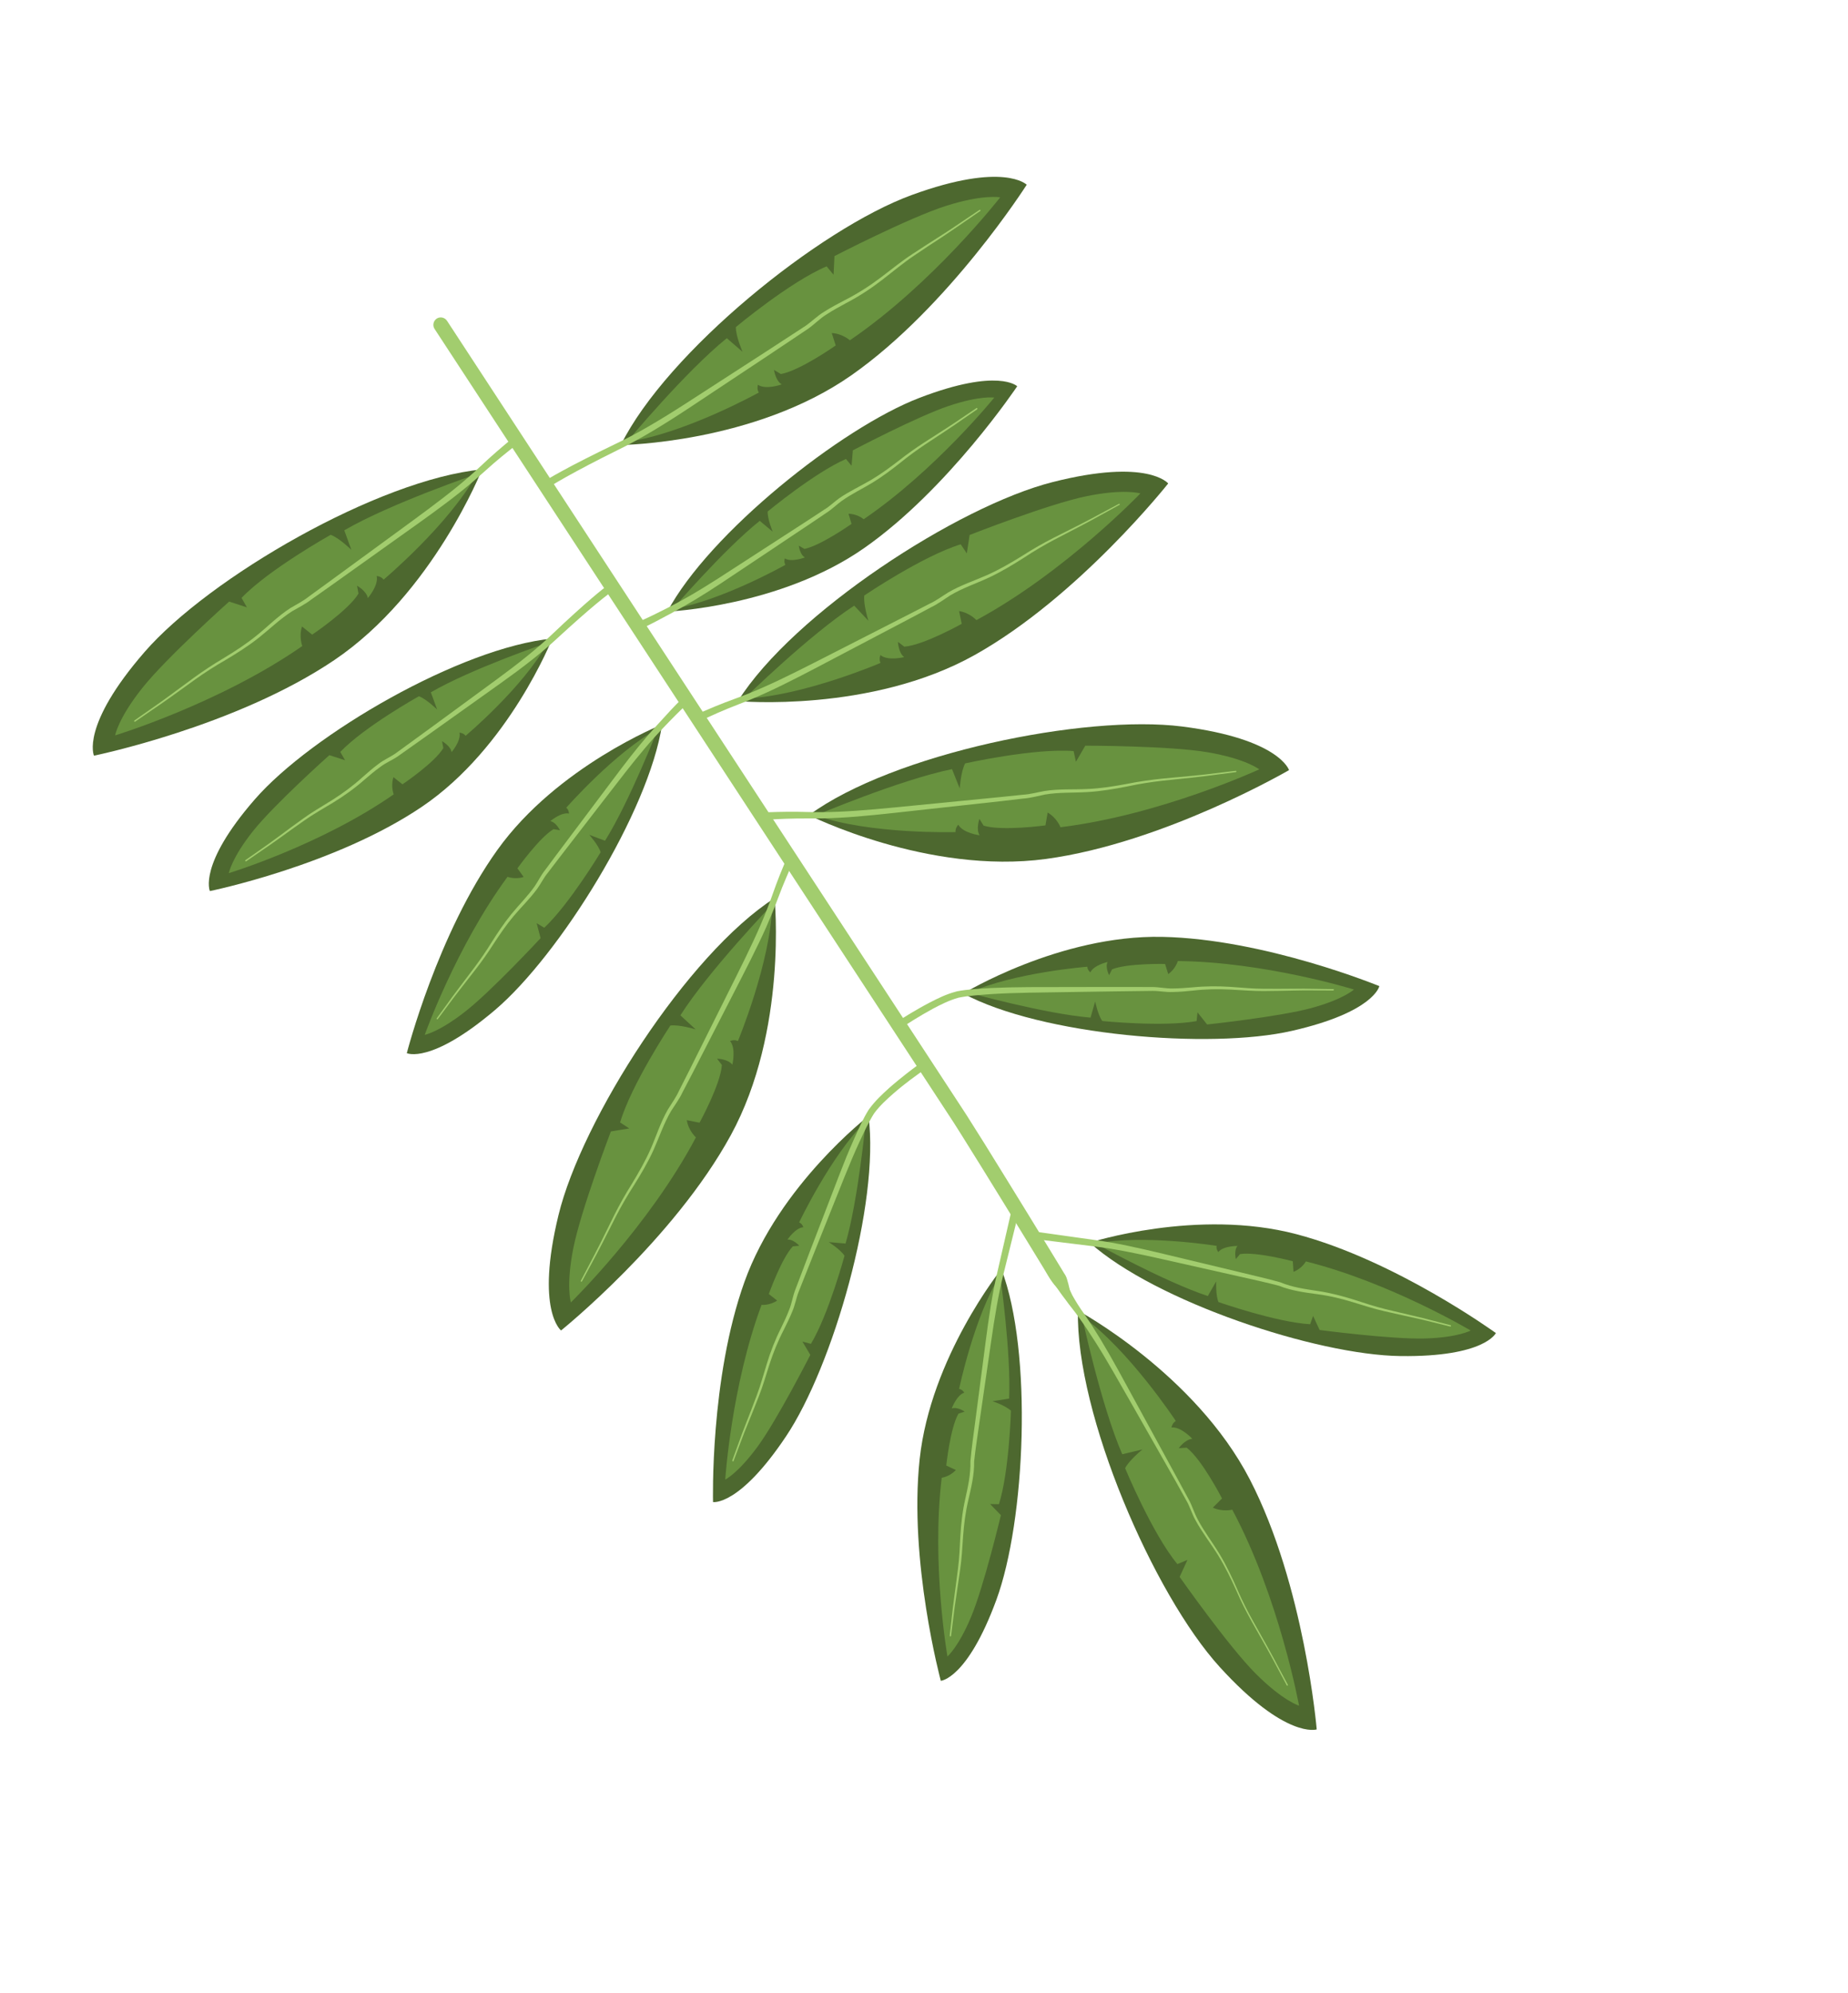 <svg width="230" height="248" viewBox="0 0 230 248" fill="none" xmlns="http://www.w3.org/2000/svg">
<path d="M54.346 39.655C54.772 39.374 55.353 39.496 55.634 39.922L120.269 138.732C121.022 139.914 121.76 141.093 122.499 142.272C123.403 143.726 124.3 145.171 125.196 146.631C126.12 148.132 127.043 149.633 127.967 151.133C128.78 152.456 129.593 153.778 130.397 155.106C130.96 156.029 131.529 156.961 132.092 157.885C132.208 158.072 132.311 158.256 132.427 158.443C132.598 158.69 132.7 158.874 132.79 159.164C132.927 159.592 133.033 160.029 133.126 160.463C133.147 160.582 133.166 160.715 133.117 160.821C133.052 160.938 132.904 161.004 132.776 160.995C132.64 160.992 132.514 160.933 132.397 160.868C131.164 160.223 130.568 158.934 129.866 157.79C129.158 156.639 128.453 155.473 127.745 154.321C126.85 152.861 125.954 151.402 125.059 149.942C124.118 148.417 123.172 146.883 122.231 145.357C121.39 143.994 120.54 142.636 119.685 141.271C119.362 140.765 119.04 140.245 118.717 139.74L54.088 40.938C53.807 40.512 53.926 39.944 54.354 39.649L54.346 39.655Z" fill="#A2CD6E"/>
<path d="M77.264 55.384C83.004 43.809 102.004 28.45 113.476 24.269C124.942 20.079 127.784 22.991 127.784 22.991C127.784 22.991 118.12 38.177 105.986 46.687C93.852 55.196 77.264 55.384 77.264 55.384Z" fill="#4D682F"/>
<path d="M124.466 24.581C124.466 24.581 116.132 35.294 105.776 42.349C105.776 42.349 104.851 41.517 103.519 41.45L104.011 42.994C104.011 42.994 99.555 46.133 97.184 46.551L96.331 46.034C96.331 46.034 96.52 47.385 97.292 47.837C97.292 47.837 95.333 48.553 94.328 47.886C94.328 47.886 94.161 48.438 94.445 48.85C94.445 48.85 85.159 54.002 78.031 54.987C78.031 54.987 85.289 46.253 90.458 42.088L92.411 43.779C92.411 43.779 91.564 41.825 91.583 40.706C91.583 40.706 98.343 35.059 102.88 33.15L103.744 34.194L103.857 31.87C103.857 31.87 113.156 27.073 117.761 25.615C122.366 24.157 124.463 24.558 124.463 24.558L124.466 24.581Z" fill="#68923F"/>
<path d="M122.012 26.248C122.012 26.248 121.188 26.815 119.747 27.807C119.022 28.306 118.149 28.907 117.132 29.582C116.11 30.249 114.951 30.999 113.723 31.843C112.477 32.677 111.235 33.714 109.867 34.777C108.507 35.834 106.974 36.853 105.303 37.724C104.481 38.169 103.641 38.625 102.847 39.147C102.028 39.65 101.39 40.345 100.538 40.943C98.899 42.035 97.232 43.158 95.567 44.267C92.233 46.477 88.895 48.702 85.767 50.77C82.63 52.844 79.622 54.683 76.89 56.005C74.2 57.335 71.993 58.502 70.477 59.351C69.715 59.779 69.126 60.123 68.736 60.367C68.354 60.606 68.151 60.734 68.151 60.734L68.118 60.757C67.898 60.896 67.609 60.828 67.475 60.616C67.341 60.405 67.395 60.113 67.615 59.973C67.615 59.973 67.835 59.834 68.256 59.581C68.668 59.334 69.27 58.992 70.038 58.573C71.582 57.729 73.82 56.589 76.527 55.284C79.227 54.021 82.232 52.231 85.375 50.202C88.527 48.166 91.884 45.989 95.255 43.814C96.931 42.721 98.607 41.629 100.258 40.553C101.032 40.02 101.743 39.288 102.598 38.785C103.422 38.254 104.273 37.814 105.101 37.377C106.775 36.529 108.286 35.549 109.649 34.514C111.013 33.478 112.29 32.442 113.548 31.624C114.803 30.784 115.966 30.057 116.994 29.398C118.027 28.748 118.906 28.155 119.631 27.656C121.084 26.68 121.913 26.122 121.913 26.122C121.946 26.099 122.002 26.109 122.024 26.142C122.047 26.175 122.037 26.231 122.004 26.253L122.012 26.248Z" fill="#A2CD6E"/>
<path d="M68.738 79.474C57.392 80.557 38.749 91.374 31.688 99.512C24.622 107.641 26.121 110.895 26.121 110.895C26.121 110.895 41.685 107.721 52.513 100.401C63.35 93.076 68.73 79.48 68.73 79.48L68.738 79.474Z" fill="#4D682F"/>
<path d="M28.471 108.668C28.471 108.668 39.931 105.176 48.999 98.861C48.999 98.861 48.606 97.832 48.97 96.72L50.093 97.611C50.093 97.611 54.083 94.925 55.174 93.106L55.017 92.242C55.017 92.242 56.074 92.826 56.205 93.598C56.205 93.598 57.41 92.21 57.184 91.176C57.184 91.176 57.695 91.213 57.945 91.575C57.945 91.575 65.12 85.544 68.166 79.987C68.166 79.987 58.684 83.212 53.623 86.161L54.407 88.304C54.407 88.304 53.067 86.993 52.138 86.649C52.138 86.649 45.357 90.43 42.352 93.578L42.945 94.615L40.991 93.981C40.991 93.981 34.103 100.13 31.459 103.468C28.815 106.805 28.479 108.663 28.479 108.663L28.471 108.668Z" fill="#68923F"/>
<path d="M30.541 107.051C30.541 107.051 31.266 106.552 32.531 105.657C33.165 105.22 33.928 104.671 34.787 104.031C35.654 103.386 36.623 102.659 37.707 101.888C38.78 101.101 40.034 100.383 41.317 99.585C42.595 98.778 43.882 97.844 45.108 96.733C45.727 96.186 46.362 95.627 47.062 95.109C47.745 94.566 48.586 94.218 49.255 93.745C50.66 92.717 52.087 91.686 53.517 90.642C56.368 88.558 59.214 86.466 61.884 84.507C64.553 82.548 66.955 80.64 68.853 78.812C70.773 76.98 72.427 75.502 73.607 74.483C74.196 73.981 74.67 73.594 74.999 73.331C75.342 73.071 75.526 72.932 75.526 72.932C75.734 72.776 76.02 72.822 76.179 73.017C76.337 73.211 76.289 73.512 76.094 73.67L76.061 73.693C76.061 73.693 75.888 73.812 75.57 74.055C75.244 74.304 74.772 74.677 74.186 75.165C73.005 76.148 71.348 77.604 69.408 79.389C67.46 81.215 64.986 83.124 62.288 85.042C59.59 86.96 56.716 89.01 53.834 91.067C52.388 92.087 50.949 93.101 49.533 94.113C48.775 94.634 47.994 94.929 47.322 95.452C46.636 95.936 46.009 96.489 45.371 97.026C44.125 98.126 42.794 99.067 41.496 99.862C40.193 100.65 38.95 101.348 37.865 102.119C36.778 102.867 35.804 103.586 34.926 104.215C34.053 104.852 33.273 105.377 32.639 105.813C31.362 106.692 30.637 107.191 30.637 107.191C30.604 107.214 30.549 107.203 30.526 107.17C30.503 107.137 30.514 107.082 30.547 107.059L30.541 107.051Z" fill="#A2CD6E"/>
<path d="M83.059 76.121C88.21 66.408 104.661 53.252 114.471 49.498C124.274 45.75 126.6 48.071 126.6 48.071C126.6 48.071 118.046 60.865 107.567 68.199C97.088 75.533 83.067 76.115 83.067 76.115L83.059 76.121Z" fill="#4D682F"/>
<path d="M123.753 49.472C123.753 49.472 116.428 58.532 107.495 64.62C107.495 64.62 106.734 63.954 105.607 63.94L105.978 65.203C105.978 65.203 102.127 67.914 100.119 68.313L99.417 67.91C99.417 67.91 99.542 69.026 100.182 69.374C100.182 69.374 98.511 70.015 97.679 69.495C97.679 69.495 97.522 69.954 97.755 70.292C97.755 70.292 89.777 74.787 83.726 75.784C83.726 75.784 90.082 68.387 94.559 64.82L96.165 66.166C96.165 66.166 95.504 64.57 95.543 63.657C95.543 63.657 101.39 58.819 105.285 57.122L105.985 57.963L106.145 56.044C106.145 56.044 114.132 51.845 118.066 50.522C121.999 49.199 123.759 49.481 123.759 49.481L123.753 49.472Z" fill="#68923F"/>
<path d="M121.646 50.923C121.646 50.923 120.995 51.371 119.867 52.148C118.747 52.955 117.09 54.023 115.132 55.322C114.154 55.983 113.119 56.719 112.078 57.57C111.017 58.409 109.879 59.278 108.606 60.057C107.341 60.83 105.956 61.48 104.721 62.367C104.122 62.803 103.549 63.38 102.873 63.809C102.23 64.251 101.574 64.691 100.917 65.13C98.308 66.877 95.685 68.622 93.232 70.262C90.788 71.896 88.503 73.444 86.465 74.664C85.454 75.276 84.499 75.811 83.646 76.265C82.801 76.713 82.058 77.115 81.453 77.435C80.228 78.071 79.478 78.393 79.478 78.393C79.244 78.494 78.968 78.392 78.867 78.158C78.766 77.924 78.868 77.648 79.102 77.547C79.102 77.547 79.11 77.541 79.119 77.536C79.119 77.536 79.833 77.251 81.064 76.658C82.289 76.058 84.066 75.199 86.081 74.018C88.111 72.84 90.402 71.336 92.877 69.729C95.353 68.122 97.99 66.416 100.628 64.71C101.29 64.279 101.944 63.853 102.592 63.419C103.255 63.023 103.793 62.483 104.441 62.013C105.742 61.117 107.139 60.483 108.39 59.744C109.65 58.998 110.791 58.152 111.855 57.335C112.916 56.495 113.973 55.755 114.962 55.111C116.946 53.831 118.606 52.785 119.737 51.995C120.879 51.221 121.528 50.786 121.528 50.786C121.56 50.764 121.616 50.774 121.639 50.807C121.661 50.84 121.651 50.896 121.618 50.918L121.646 50.923Z" fill="#A2CD6E"/>
<path d="M82.401 90.166C80.762 101.03 69.602 118.909 61.603 125.701C53.596 132.499 50.631 131.067 50.631 131.067C50.631 131.067 54.455 116.163 61.912 105.761C69.361 95.366 82.401 90.166 82.401 90.166Z" fill="#4D682F"/>
<path d="M52.853 128.81C52.853 128.81 56.757 117.832 63.168 109.121C63.168 109.121 64.114 109.49 65.171 109.139L64.398 108.068C64.398 108.068 67.135 104.231 68.894 103.189L69.695 103.33C69.695 103.33 69.206 102.319 68.489 102.194C68.489 102.194 69.853 101.036 70.813 101.25C70.813 101.25 70.808 100.767 70.472 100.525C70.472 100.525 76.511 93.637 81.888 90.689C81.888 90.689 78.347 99.779 75.301 104.631L73.337 103.895C73.337 103.895 74.488 105.178 74.757 106.062C74.757 106.062 70.836 112.572 67.737 115.458L66.791 114.895L67.281 116.755C67.281 116.755 61.141 123.373 57.867 125.918C54.598 128.471 52.842 128.794 52.842 128.794L52.853 128.81Z" fill="#68923F"/>
<path d="M54.359 126.73C54.359 126.73 54.821 126.096 55.631 124.98C56.422 123.853 57.63 122.293 59.042 120.411C59.749 119.463 60.471 118.431 61.181 117.275C61.902 116.136 62.691 114.937 63.631 113.78C64.571 112.623 65.659 111.559 66.537 110.311C66.958 109.706 67.302 108.971 67.8 108.337C68.268 107.712 68.738 107.072 69.206 106.447C71.094 103.933 72.982 101.42 74.755 99.058C76.52 96.702 78.166 94.489 79.675 92.661C80.427 91.743 81.139 90.925 81.803 90.214C82.458 89.508 83.017 88.892 83.487 88.375C84.434 87.37 85.025 86.818 85.025 86.818C85.209 86.643 85.508 86.655 85.683 86.839C85.858 87.022 85.846 87.322 85.662 87.496C85.662 87.496 85.654 87.502 85.646 87.508C85.646 87.508 85.071 88.013 84.101 88.984C83.144 89.958 81.75 91.354 80.248 93.141C78.724 94.93 77.064 97.105 75.252 99.445C73.447 101.779 71.529 104.265 69.61 106.751C69.128 107.374 68.66 108 68.179 108.623C67.688 109.215 67.36 109.903 66.893 110.564C65.966 111.845 64.858 112.899 63.918 114.02C62.977 115.141 62.185 116.317 61.444 117.446C60.723 118.586 59.968 119.64 59.249 120.571C57.804 122.44 56.587 123.97 55.777 125.086C54.955 126.185 54.485 126.825 54.485 126.825C54.458 126.856 54.411 126.876 54.374 126.84C54.343 126.813 54.323 126.766 54.359 126.73Z" fill="#A2CD6E"/>
<path d="M124.63 157.945C128.552 168.211 127.627 189.267 124.003 199.118C120.379 208.969 117.09 209.181 117.09 209.181C117.09 209.181 113.089 194.32 114.459 181.601C115.83 168.882 124.63 157.945 124.63 157.945Z" fill="#4D682F"/>
<path d="M117.913 206.126C117.913 206.126 115.912 194.647 117.204 183.912C117.204 183.912 118.214 183.775 118.965 182.943L117.772 182.392C117.772 182.392 118.263 177.708 119.288 175.935L120.055 175.674C120.055 175.674 119.131 175.035 118.452 175.284C118.452 175.284 119.071 173.608 120.015 173.322C120.015 173.322 119.776 172.904 119.367 172.857C119.367 172.857 121.24 163.884 124.472 158.685C124.472 158.685 125.852 168.345 125.596 174.058L123.523 174.38C123.523 174.38 125.162 174.927 125.821 175.566C125.821 175.566 125.606 183.156 124.326 187.205L123.23 187.182L124.571 188.566C124.571 188.566 122.476 197.34 120.885 201.166C119.294 204.993 117.924 206.142 117.924 206.142L117.913 206.126Z" fill="#68923F"/>
<path d="M118.198 203.575C118.198 203.575 118.288 202.736 118.457 201.272C118.599 199.803 118.926 197.72 119.23 195.216C119.389 193.966 119.452 192.611 119.525 191.165C119.612 189.721 119.767 188.182 120.118 186.629C120.456 185.074 120.821 183.523 120.777 181.854C120.924 180.163 121.169 178.525 121.385 176.847C121.821 173.512 122.252 170.169 122.663 167.045C123.069 163.913 123.502 160.98 124.09 158.5C125.221 153.582 125.971 150.297 125.971 150.297C126.031 150.05 126.275 149.893 126.531 149.948C126.787 150.002 126.935 150.253 126.881 150.509C126.881 150.509 126.069 153.774 124.861 158.685C124.253 161.119 123.777 164.008 123.33 167.132C122.883 170.256 122.397 173.589 121.911 176.922C121.683 178.584 121.408 180.267 121.241 181.875C121.271 183.542 120.857 185.198 120.513 186.71C120.153 188.232 119.976 189.738 119.867 191.185C119.774 192.62 119.692 194 119.511 195.254C119.163 197.764 118.816 199.835 118.655 201.294C118.471 202.756 118.367 203.592 118.367 203.592C118.359 203.634 118.324 203.671 118.276 203.655C118.235 203.647 118.198 203.611 118.214 203.564L118.198 203.575Z" fill="#A2CD6E"/>
<path d="M135.624 154.648C143.813 161.978 163.81 168.632 174.306 168.765C184.801 168.898 186.174 165.902 186.174 165.902C186.174 165.902 173.722 156.858 161.352 153.596C148.982 150.334 135.624 154.648 135.624 154.648Z" fill="#4D682F"/>
<path d="M183.026 165.58C183.026 165.58 173.018 159.612 162.53 156.985C162.53 156.985 162.041 157.88 160.99 158.275L160.902 156.965C160.902 156.965 156.351 155.751 154.328 156.075L153.811 156.698C153.811 156.698 153.545 155.606 154.019 155.061C154.019 155.061 152.233 155.041 151.629 155.821C151.629 155.821 151.323 155.448 151.426 155.05C151.426 155.05 142.375 153.594 136.365 154.757C136.365 154.757 144.895 159.496 150.323 161.296L151.364 159.475C151.364 159.475 151.289 161.201 151.651 162.045C151.651 162.045 158.817 164.554 163.057 164.805L163.427 163.773L164.24 165.52C164.24 165.52 173.184 166.696 177.326 166.577C181.469 166.457 183.031 165.588 183.031 165.588L183.026 165.58Z" fill="#68923F"/>
<path d="M180.508 165.092C180.508 165.092 179.69 164.891 178.259 164.54C176.833 164.162 174.78 163.754 172.311 163.183C171.076 162.905 169.757 162.489 168.384 162.062C167.001 161.642 165.531 161.27 163.972 161.068C162.43 160.855 160.743 160.644 159.197 160.021C157.635 159.603 155.96 159.251 154.331 158.878C151.045 158.142 147.766 157.4 144.68 156.708C141.602 156.01 138.733 155.423 136.243 155.121C131.23 154.505 127.884 154.089 127.884 154.089C127.631 154.056 127.451 153.829 127.477 153.568C127.509 153.315 127.737 153.134 127.998 153.16C127.998 153.16 131.328 153.624 136.331 154.332C138.858 154.669 141.752 155.312 144.823 156.051C147.893 156.791 151.164 157.574 154.435 158.358C156.072 158.761 157.702 159.12 159.329 159.578C160.864 160.221 162.451 160.428 164.025 160.668C165.593 160.9 167.094 161.299 168.473 161.734C169.85 162.182 171.138 162.607 172.363 162.905C174.804 163.507 176.872 163.953 178.295 164.345C179.723 164.71 180.539 164.925 180.539 164.925C180.581 164.933 180.609 164.974 180.602 165.016C180.594 165.057 180.553 165.086 180.511 165.078L180.508 165.092Z" fill="#A2CD6E"/>
<path d="M108.096 138.893C109.5 149.787 103.668 170.045 97.822 178.766C91.982 187.496 88.743 186.934 88.743 186.934C88.743 186.934 88.34 171.551 92.663 159.507C96.987 147.463 108.096 138.893 108.096 138.893Z" fill="#4D682F"/>
<path d="M90.261 184.151C90.261 184.151 91.013 172.526 94.782 162.393C94.782 162.393 95.785 162.492 96.721 161.859L95.686 161.043C95.686 161.043 97.267 156.603 98.671 155.115L99.477 155.034C99.477 155.034 98.732 154.199 98.007 154.273C98.007 154.273 99 152.789 99.981 152.733C99.981 152.733 99.844 152.269 99.459 152.133C99.459 152.133 103.389 143.856 107.744 139.547C107.744 139.547 106.828 149.258 105.237 154.76L103.148 154.583C103.148 154.583 104.604 155.499 105.107 156.282C105.107 156.282 103.121 163.609 100.926 167.245L99.87 166.964L100.852 168.619C100.852 168.619 96.757 176.657 94.313 180.003C91.869 183.348 90.264 184.137 90.264 184.137L90.261 184.151Z" fill="#68923F"/>
<path d="M91.143 181.747C91.143 181.747 91.444 180.933 91.958 179.51C92.453 178.077 93.291 176.068 94.193 173.638C94.655 172.422 95.012 171.072 95.463 169.645C95.899 168.215 96.476 166.726 97.204 165.278C97.562 164.546 97.914 163.806 98.208 163.033C98.527 162.279 98.636 161.451 98.943 160.609C99.546 159.016 100.169 157.398 100.785 155.772C102.03 152.536 103.274 149.3 104.439 146.265C105.021 144.747 105.615 143.282 106.219 141.919C106.839 140.545 107.392 139.267 108.107 138.119C108.931 136.97 109.818 136.177 110.614 135.447C111.413 134.739 112.14 134.154 112.738 133.682C113.947 132.74 114.663 132.247 114.663 132.247C114.878 132.099 115.164 132.145 115.311 132.359C115.459 132.573 115.413 132.86 115.199 133.007L115.191 133.013C115.191 133.013 114.482 133.5 113.281 134.4C112.68 134.85 111.964 135.416 111.176 136.104C110.404 136.781 109.498 137.599 108.796 138.555C108.129 139.597 107.527 140.91 106.909 142.234C106.294 143.58 105.688 145.028 105.081 146.527C103.877 149.54 102.585 152.761 101.301 155.975C100.659 157.582 100.023 159.198 99.392 160.785C99.095 161.536 98.956 162.409 98.615 163.202C98.297 163.991 97.922 164.735 97.564 165.467C96.817 166.904 96.234 168.349 95.778 169.768C95.324 171.172 94.934 172.546 94.453 173.751C93.515 176.181 92.646 178.163 92.137 179.594C91.595 181.011 91.294 181.825 91.294 181.825C91.278 181.873 91.231 181.893 91.192 181.871C91.153 181.85 91.13 181.817 91.146 181.769L91.143 181.747Z" fill="#A2CD6E"/>
<path d="M119.887 123.648C129.561 128.85 150.566 130.636 160.8 128.29C171.039 125.953 171.671 122.726 171.671 122.726C171.671 122.726 157.446 116.856 144.652 116.594C131.858 116.331 119.887 123.648 119.887 123.648Z" fill="#4D682F"/>
<path d="M168.526 123.152C168.526 123.152 157.399 119.703 146.588 119.605C146.588 119.605 146.322 120.577 145.397 121.226L145.004 119.967C145.004 119.967 140.292 119.859 138.401 120.639L138.037 121.363C138.037 121.363 137.523 120.369 137.852 119.718C137.852 119.718 136.11 120.115 135.708 121.012C135.708 121.012 135.323 120.718 135.334 120.31C135.334 120.31 126.199 121.025 120.62 123.554C120.62 123.554 130.017 126.167 135.725 126.645L136.305 124.631C136.305 124.631 136.641 126.318 137.193 127.067C137.193 127.067 144.746 127.829 148.926 127.076L149.04 125.99L150.236 127.498C150.236 127.498 159.206 126.544 163.204 125.456C167.201 124.367 168.512 123.15 168.512 123.15L168.526 123.152Z" fill="#68923F"/>
<path d="M165.961 123.268C165.961 123.268 165.099 123.267 163.576 123.259C162.058 123.223 159.904 123.322 157.292 123.336C155.988 123.347 154.572 123.229 153.098 123.151C151.615 123.079 150.059 123.093 148.442 123.284C147.636 123.365 146.808 123.449 145.951 123.457C145.095 123.5 144.232 123.305 143.417 123.319C141.708 123.342 139.978 123.368 138.242 123.385C134.781 123.436 131.312 123.493 128.067 123.541C126.45 123.574 124.881 123.622 123.404 123.716C121.938 123.826 120.506 123.914 119.294 124.165C118.151 124.479 117.063 125.033 116.155 125.512C115.236 126.011 114.452 126.478 113.812 126.87C112.537 127.663 111.834 128.159 111.834 128.159C111.62 128.306 111.333 128.261 111.186 128.046C111.038 127.832 111.084 127.546 111.298 127.398L111.307 127.393C111.307 127.393 112.031 126.894 113.335 126.106C113.989 125.717 114.795 125.247 115.742 124.753C116.702 124.262 117.751 123.722 119.133 123.366C120.466 123.116 121.852 123.048 123.357 122.959C124.851 122.89 126.431 122.858 128.051 122.848C131.302 122.844 134.769 122.837 138.236 122.83C139.97 122.827 141.701 122.837 143.412 122.837C144.317 122.846 145.116 123.036 145.939 123.016C146.766 123.017 147.577 122.944 148.395 122.879C150.021 122.719 151.61 122.718 153.095 122.813C154.595 122.91 155.984 123.058 157.279 123.053C159.87 123.078 162.047 123.013 163.562 123.062C165.074 123.09 165.942 123.099 165.942 123.099C165.992 123.101 166.021 123.143 166.021 123.179C166.019 123.229 165.986 123.251 165.942 123.257L165.961 123.268Z" fill="#A2CD6E"/>
<path d="M59.993 58.423C47.132 59.651 26 71.913 17.998 81.136C9.991 90.35 11.696 94.044 11.696 94.044C11.696 94.044 29.331 90.44 41.613 82.145C53.894 73.85 59.993 58.423 59.993 58.423Z" fill="#4D682F"/>
<path d="M14.351 91.513C14.351 91.513 27.335 87.554 37.623 80.401C37.623 80.401 37.175 79.24 37.589 77.971L38.855 78.982C38.855 78.982 43.379 75.941 44.616 73.876L44.438 72.894C44.438 72.894 45.632 73.553 45.778 74.435C45.778 74.435 47.147 72.862 46.883 71.684C46.883 71.684 47.458 71.725 47.741 72.137C47.741 72.137 55.87 65.304 59.335 58.998C59.335 58.998 48.585 62.658 42.849 65.999L43.73 68.427C43.73 68.427 42.208 66.938 41.157 66.557C41.157 66.557 33.467 70.854 30.064 74.41L30.73 75.59L28.52 74.866C28.52 74.866 20.718 81.838 17.712 85.619C14.706 89.4 14.332 91.503 14.332 91.503L14.351 91.513Z" fill="#68923F"/>
<path d="M16.696 89.689C16.696 89.689 17.454 89.168 18.769 88.239C19.436 87.779 20.229 87.221 21.129 86.553C22.029 85.885 23.052 85.132 24.167 84.317C25.286 83.51 26.541 82.67 27.905 81.865C29.258 81.043 30.654 80.143 31.983 79.058C33.318 77.982 34.569 76.696 36.121 75.688C36.93 75.204 37.704 74.83 38.43 74.245C39.176 73.707 39.923 73.168 40.656 72.628C43.63 70.459 46.599 68.282 49.385 66.244C52.17 64.205 54.769 62.319 56.895 60.576C57.956 59.701 58.906 58.877 59.716 58.113C60.528 57.335 61.267 56.681 61.875 56.153C63.099 55.092 63.831 54.515 63.831 54.515C64.034 54.352 64.323 54.383 64.487 54.586C64.651 54.789 64.619 55.078 64.416 55.242L64.408 55.248C64.408 55.248 63.681 55.796 62.451 56.813C61.831 57.324 61.097 57.951 60.268 58.704C59.431 59.462 58.464 60.298 57.384 61.163C55.215 62.898 52.583 64.77 49.778 66.762C46.97 68.767 43.972 70.903 40.975 73.039C40.223 73.569 39.471 74.099 38.719 74.629C38.003 75.194 37.119 75.621 36.377 76.059C34.871 77.01 33.597 78.263 32.231 79.349C30.866 80.434 29.437 81.321 28.087 82.129C26.712 82.917 25.47 83.723 24.344 84.522C23.225 85.329 22.198 86.06 21.293 86.72C20.381 87.371 19.574 87.927 18.901 88.378C17.575 89.291 16.817 89.812 16.817 89.812C16.784 89.835 16.728 89.825 16.706 89.792C16.683 89.759 16.693 89.703 16.726 89.681L16.696 89.689Z" fill="#A2CD6E"/>
<path d="M91.84 87.255C98.726 76.324 119.194 62.99 131.029 59.991C142.865 56.992 145.392 60.169 145.392 60.169C145.392 60.169 134.234 74.295 121.293 81.526C108.353 88.758 91.84 87.255 91.84 87.255Z" fill="#4D682F"/>
<path d="M141.932 61.407C141.932 61.407 132.549 71.215 121.526 77.176C121.526 77.176 120.683 76.251 119.368 76.051L119.694 77.636C119.694 77.636 114.937 80.303 112.546 80.48L111.758 79.881C111.758 79.881 111.814 81.25 112.529 81.778C112.529 81.778 110.515 82.29 109.577 81.528C109.577 81.528 109.357 82.055 109.591 82.501C109.591 82.501 99.831 86.681 92.637 86.935C92.637 86.935 100.749 78.984 106.313 75.374L108.08 77.253C108.08 77.253 107.434 75.221 107.567 74.11C107.567 74.11 114.856 69.178 119.572 67.741L120.327 68.872L120.678 66.579C120.678 66.579 130.416 62.754 135.142 61.771C139.868 60.788 141.918 61.404 141.918 61.404L141.932 61.407Z" fill="#68923F"/>
<path d="M139.328 62.825C139.328 62.825 138.519 63.272 137.111 64.048C136.406 64.435 135.548 64.917 134.554 65.431C133.56 65.945 132.438 66.536 131.213 67.172C129.993 67.817 128.712 68.566 127.393 69.437C126.058 70.283 124.623 71.162 123.042 71.898C121.469 72.629 119.76 73.198 118.24 74.111C117.514 74.573 116.735 75.17 115.909 75.557C115.103 75.99 114.282 76.421 113.476 76.855C110.226 78.57 106.961 80.283 103.903 81.89C100.859 83.499 98 85.006 95.479 86.159C94.214 86.738 93.045 87.227 91.986 87.628C90.941 88.032 90.053 88.4 89.317 88.724C87.854 89.367 87.039 89.77 87.039 89.77C86.81 89.879 86.532 89.792 86.417 89.555C86.308 89.326 86.396 89.048 86.633 88.933L86.641 88.928C86.641 88.928 87.49 88.538 88.984 87.922C89.731 87.614 90.652 87.259 91.709 86.872C92.757 86.49 93.915 86.021 95.169 85.462C97.682 84.351 100.542 82.88 103.615 81.312C106.687 79.743 109.966 78.069 113.245 76.395C114.062 75.978 114.874 75.553 115.692 75.136C116.532 74.752 117.212 74.223 118.015 73.731C119.618 72.797 121.33 72.251 122.89 71.553C124.449 70.856 125.879 70.006 127.226 69.176C128.556 68.321 129.865 67.578 131.096 66.95C132.332 66.329 133.452 65.752 134.457 65.255C135.457 64.749 136.312 64.281 137.022 63.902C138.442 63.143 139.249 62.71 139.249 62.71C139.282 62.687 139.337 62.697 139.357 62.744C139.38 62.777 139.364 62.824 139.323 62.853L139.328 62.825Z" fill="#A2CD6E"/>
<path d="M100.678 101.448C111.094 93.793 135.012 88.876 147.131 90.416C159.242 91.962 160.432 95.841 160.432 95.841C160.432 95.841 144.88 104.906 130.189 106.897C115.498 108.887 100.678 101.448 100.678 101.448Z" fill="#4D682F"/>
<path d="M156.752 95.738C156.752 95.738 144.426 101.429 131.986 102.951C131.986 102.951 131.547 101.784 130.389 101.124L130.116 102.72C130.116 102.72 124.715 103.463 122.416 102.751L121.896 101.907C121.896 101.907 121.441 103.204 121.921 103.954C121.921 103.954 119.856 103.688 119.267 102.637C119.267 102.637 118.868 103.045 118.925 103.552C118.925 103.552 108.303 103.87 101.533 101.477C101.533 101.477 111.986 97.05 118.487 95.72L119.446 98.119C119.446 98.119 119.587 95.995 120.122 95.007C120.122 95.007 128.717 93.085 133.621 93.473L133.907 94.806L135.076 92.8C135.076 92.8 145.544 92.806 150.305 93.62C155.066 94.434 156.741 95.757 156.741 95.757L156.752 95.738Z" fill="#68923F"/>
<path d="M153.81 96.092C153.81 96.092 152.896 96.211 151.304 96.42C150.501 96.524 149.535 96.655 148.413 96.771C147.297 96.896 146.037 97.023 144.666 97.165C143.293 97.321 141.829 97.54 140.278 97.879C138.726 98.182 137.069 98.473 135.331 98.576C133.594 98.68 131.806 98.587 130.054 98.882C129.211 99.05 128.269 99.322 127.352 99.383C126.441 99.488 125.53 99.593 124.61 99.704C120.955 100.107 117.3 100.511 113.866 100.883C110.437 101.264 107.228 101.628 104.462 101.772C103.081 101.848 101.798 101.869 100.671 101.856C99.55 101.85 98.583 101.873 97.787 101.898C96.187 101.955 95.281 102.033 95.281 102.033C95.027 102.05 94.802 101.865 94.784 101.61C94.767 101.355 94.952 101.13 95.207 101.113L95.215 101.107C95.215 101.107 96.146 101.049 97.76 101.031C98.567 101.021 99.56 101.018 100.682 101.059C101.791 101.085 103.051 101.08 104.428 101.018C107.167 100.905 110.369 100.583 113.803 100.246C117.238 99.91 120.9 99.55 124.561 99.191C125.478 99.094 126.386 99.003 127.303 98.906C128.226 98.854 129.055 98.611 129.984 98.445C131.813 98.157 133.61 98.28 135.323 98.194C137.033 98.121 138.68 97.85 140.229 97.561C141.775 97.249 143.272 97.044 144.643 96.902C146.02 96.768 147.277 96.655 148.396 96.552C149.515 96.45 150.479 96.333 151.282 96.229C152.877 96.042 153.796 95.931 153.796 95.931C153.84 95.925 153.877 95.961 153.883 96.005C153.889 96.049 153.854 96.086 153.81 96.092Z" fill="#A2CD6E"/>
<path d="M96.403 111.768C85.533 118.764 72.399 139.349 69.51 151.219C66.621 163.09 69.828 165.58 69.828 165.58C69.828 165.58 83.849 154.291 90.954 141.279C98.059 128.267 96.403 111.768 96.403 111.768Z" fill="#4D682F"/>
<path d="M71.033 162.106C71.033 162.106 80.75 152.626 86.614 141.549C86.614 141.549 85.68 140.722 85.478 139.405L87.066 139.72C87.066 139.72 89.689 134.94 89.845 132.539L89.242 131.752C89.242 131.752 90.616 131.79 91.145 132.506C91.145 132.506 91.634 130.482 90.863 129.556C90.863 129.556 91.387 129.329 91.84 129.563C91.84 129.563 95.93 119.756 96.112 112.577C96.112 112.577 88.245 120.76 84.68 126.358L86.578 128.11C86.578 128.11 84.544 127.483 83.431 127.63C83.431 127.63 78.567 134.972 77.177 139.692L78.32 140.435L76.029 140.81C76.029 140.81 72.296 150.59 71.357 155.328C70.417 160.065 71.055 162.103 71.055 162.103L71.033 162.106Z" fill="#68923F"/>
<path d="M72.281 159.411C72.281 159.411 72.704 158.598 73.457 157.169C73.826 156.454 74.288 155.59 74.789 154.589C75.284 153.581 75.844 152.455 76.456 151.208C77.078 149.979 77.805 148.653 78.648 147.32C79.465 145.968 80.298 144.533 80.991 142.964C81.675 141.4 82.21 139.673 83.132 138.067C83.625 137.266 84.141 136.571 84.52 135.728C84.93 134.911 85.347 134.09 85.765 133.268C87.408 129.976 89.052 126.684 90.592 123.596C92.133 120.509 93.577 117.633 94.661 115.115C95.202 113.856 95.662 112.69 96.038 111.63C96.407 110.562 96.757 109.642 97.054 108.891C97.656 107.384 98.034 106.541 98.034 106.541C98.142 106.309 98.415 106.194 98.647 106.302C98.878 106.409 98.993 106.682 98.886 106.914C98.886 106.914 98.886 106.914 98.877 106.92C98.877 106.92 98.482 107.738 97.858 109.212C97.541 109.952 97.174 110.848 96.788 111.891C96.398 112.948 95.914 114.131 95.356 115.401C94.225 117.94 92.74 120.807 91.168 123.868C89.588 126.934 87.911 130.213 86.229 133.483C85.805 134.297 85.374 135.116 84.95 135.929C84.566 136.764 83.984 137.541 83.518 138.275C82.617 139.805 82.057 141.514 81.348 143.095C80.631 144.681 79.767 146.125 78.93 147.466C78.073 148.796 77.332 150.083 76.696 151.31C76.073 152.54 75.499 153.663 74.99 154.67C74.48 155.676 74.013 156.531 73.63 157.244C72.866 158.656 72.428 159.467 72.428 159.467C72.407 159.507 72.354 159.518 72.321 159.505C72.282 159.483 72.27 159.431 72.283 159.397L72.281 159.411Z" fill="#A2CD6E"/>
<path d="M134.158 163.091C133.872 176.01 143.582 198.425 151.802 207.457C160.021 216.489 163.878 215.231 163.878 215.231C163.878 215.231 162.364 197.298 155.556 184.127C148.748 170.955 134.15 163.097 134.15 163.097L134.158 163.091Z" fill="#4D682F"/>
<path d="M161.68 212.287C161.68 212.287 159.263 198.933 153.366 187.879C153.366 187.879 152.159 188.188 150.946 187.626L152.092 186.486C152.092 186.486 149.601 181.632 147.693 180.165L146.704 180.227C146.704 180.227 147.506 179.117 148.393 179.065C148.393 179.065 146.994 177.527 145.792 177.65C145.792 177.65 145.903 177.088 146.343 176.846C146.343 176.846 140.503 167.973 134.652 163.793C134.652 163.793 137.025 174.895 139.675 180.986L142.188 180.386C142.188 180.386 140.532 181.719 140.031 182.72C140.031 182.72 143.397 190.856 146.535 194.656L147.789 194.133L146.816 196.247C146.816 196.247 152.835 204.815 156.236 208.24C159.638 211.665 161.689 212.281 161.689 212.281L161.68 212.287Z" fill="#68923F"/>
<path d="M160.145 209.738C160.145 209.738 159.717 208.94 158.975 207.545C158.601 206.843 158.153 205.998 157.612 205.035C157.071 204.072 156.458 202.989 155.792 201.809C155.133 200.623 154.448 199.31 153.842 197.882C153.197 196.469 152.492 194.987 151.6 193.549C150.722 192.114 149.617 190.738 148.761 189.142C148.319 188.341 148.084 187.471 147.629 186.704C147.193 185.912 146.749 185.125 146.313 184.333C144.521 181.183 142.735 178.042 141.058 175.093C139.372 172.15 137.833 169.385 136.385 167.105C135.661 165.964 134.974 164.931 134.34 164.045C133.727 163.155 133.067 162.408 132.608 161.741C132.108 161.102 131.753 160.569 131.49 160.204C131.234 159.833 131.093 159.627 131.09 159.605C130.914 159.192 131.115 158.725 131.529 158.55C131.942 158.375 132.409 158.576 132.584 158.989C132.573 158.973 132.606 159.18 132.745 159.558C132.867 159.948 133.117 160.504 133.463 161.201C133.847 161.883 134.325 162.683 134.985 163.589C135.614 164.503 136.29 165.555 136.995 166.721C138.405 169.052 139.909 171.854 141.531 174.828C143.159 177.811 144.887 180.992 146.624 184.167C147.051 184.965 147.488 185.758 147.915 186.556C148.371 187.359 148.612 188.237 149.023 189.011C149.833 190.577 150.922 191.964 151.795 193.427C152.677 194.884 153.37 196.386 153.999 197.81C154.605 199.238 155.285 200.543 155.943 201.729C156.61 202.909 157.214 203.998 157.755 204.961C158.296 205.924 158.736 206.774 159.11 207.476C159.852 208.872 160.28 209.67 160.28 209.67C160.302 209.703 160.292 209.758 160.245 209.778C160.212 209.801 160.165 209.785 160.136 209.744L160.145 209.738Z" fill="#A2CD6E"/>
</svg>
